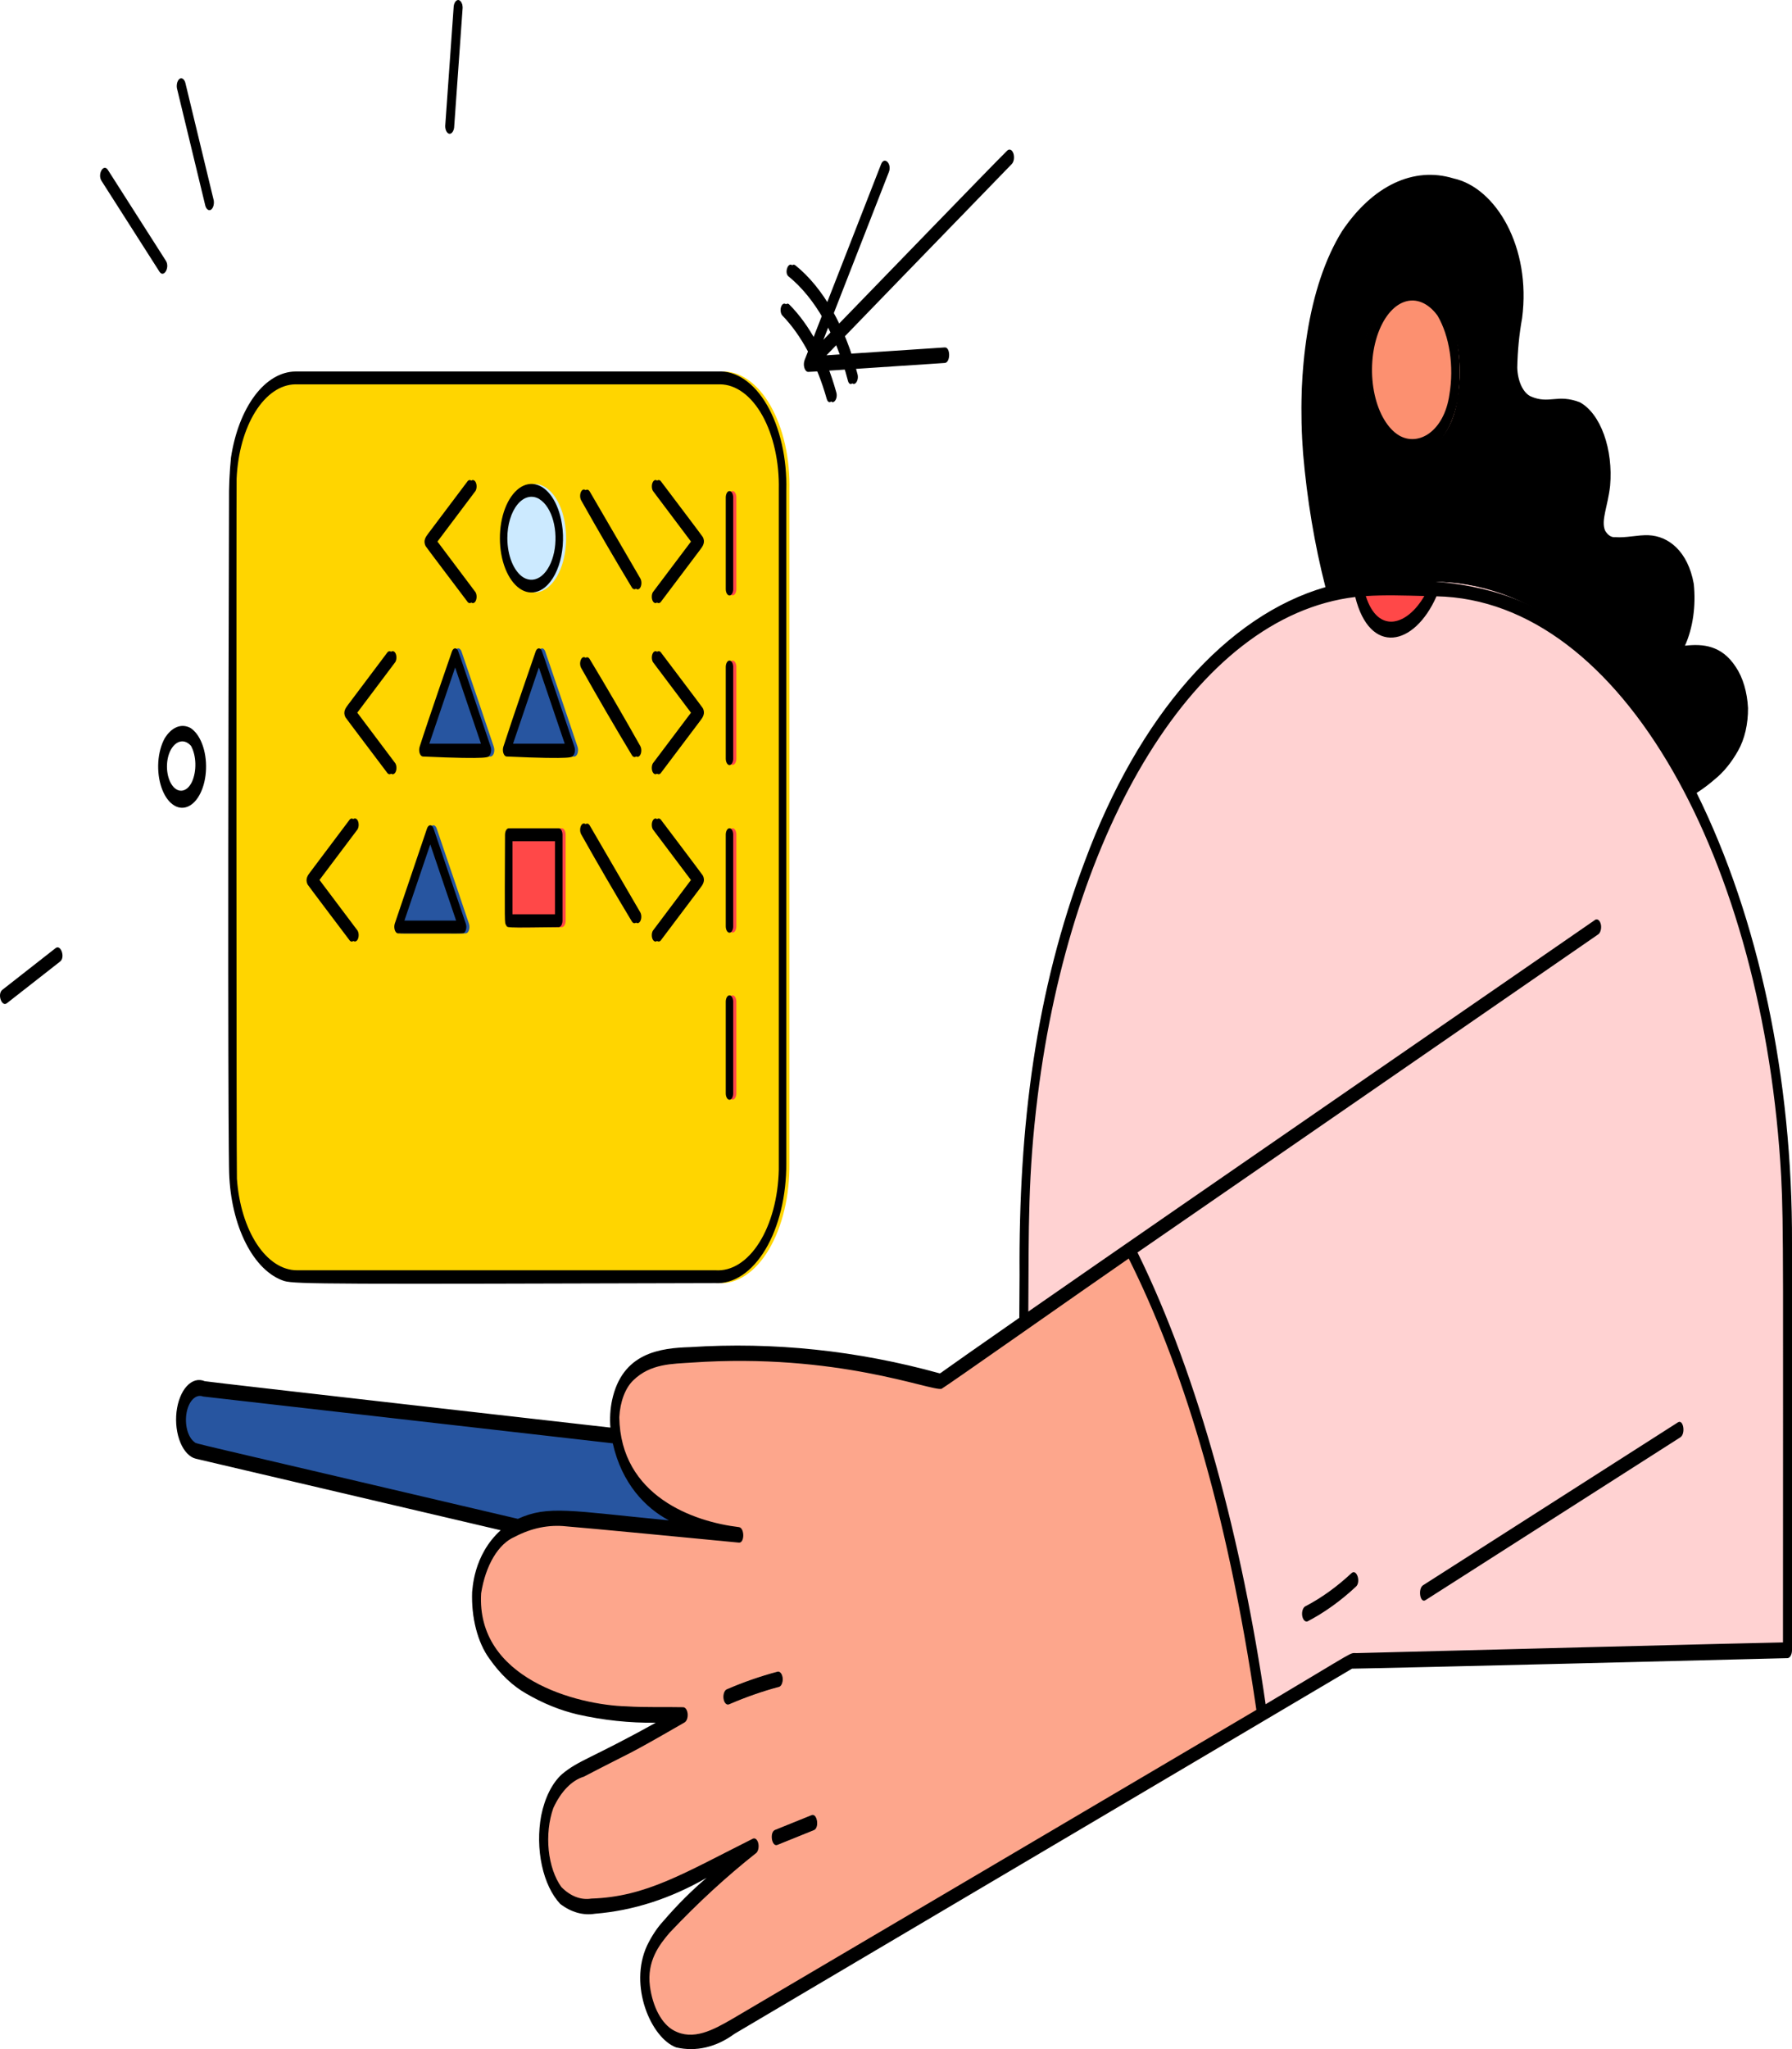 <svg width="77" height="88" viewBox="0 0 77 88" fill="none" xmlns="http://www.w3.org/2000/svg">
<path d="M19.158 5.413C19.278 3.72 19.398 2.027 19.519 0.334C19.544 -0.027 19.878 -0.031 19.852 0.334L19.49 5.413C19.465 5.774 19.132 5.778 19.158 5.413Z" fill="black"/>
<path d="M8.837 8.771L7.629 3.77C7.547 3.432 7.868 3.283 7.949 3.618L9.158 8.619C9.24 8.958 8.918 9.106 8.837 8.771Z" fill="black"/>
<path d="M6.871 11.634L4.381 7.733C4.222 7.485 4.458 7.082 4.616 7.329L7.106 11.231C7.264 11.478 7.029 11.881 6.871 11.634Z" fill="black"/>
<path d="M2.569 41.253L0.282 43.043C0.089 43.195 -0.08 42.702 0.112 42.55L2.399 40.76C2.594 40.608 2.763 41.101 2.569 41.253Z" fill="black"/>
<path d="M8.397 59.373C8.529 59.34 8.663 59.337 8.796 59.364C9.262 59.437 25.449 61.268 26.262 61.362C26.399 62.465 26.779 63.433 27.324 64.062C27.823 64.653 28.377 65.094 28.961 65.365C24.586 64.944 23.01 64.535 21.612 65.7L8.431 62.61C8.208 62.55 8.005 62.358 7.857 62.066C7.708 61.775 7.625 61.403 7.621 61.016C7.617 60.629 7.692 60.252 7.834 59.951C7.976 59.651 8.175 59.446 8.397 59.373Z" fill="#2755A0"/>
<path d="M56.933 11.495C58.146 8.334 60.346 7.189 62.443 7.707C64.248 8.15 65.743 10.526 65.377 13.645C65.253 14.343 65.183 15.066 65.168 15.795C65.177 16.09 65.24 16.373 65.349 16.603C65.457 16.832 65.605 16.997 65.771 17.073C66.559 17.41 66.921 16.953 67.88 17.325C68.301 17.558 68.66 18.04 68.894 18.685C69.127 19.33 69.219 20.097 69.155 20.848C69.037 21.78 68.754 22.369 68.942 22.814C69.001 22.918 69.073 22.999 69.152 23.051C69.231 23.103 69.315 23.125 69.399 23.115C69.876 23.155 70.353 23.015 70.831 23.034C71.666 23.065 72.5 23.7 72.749 25.086C72.797 25.56 72.787 26.046 72.717 26.511C72.647 26.977 72.521 27.412 72.346 27.787C73.127 27.69 73.942 27.748 74.561 28.679C74.857 29.119 75.043 29.741 75.078 30.412C75.081 30.743 75.046 31.073 74.974 31.381C74.902 31.689 74.796 31.97 74.661 32.207C74.373 32.71 74.036 33.124 73.665 33.43C73.401 33.657 73.13 33.859 72.853 34.037C71.502 31.281 69.826 29.05 67.935 27.491C66.044 25.931 63.983 25.08 61.886 24.993C61.727 24.969 61.7 24.998 61.61 24.988C59.65 24.96 58.646 24.817 56.991 25.26C56.52 23.415 56.194 21.471 56.02 19.478C55.76 16.715 56.083 13.883 56.933 11.495ZM58.633 16.57C58.712 17.314 58.927 17.995 59.248 18.514C59.568 19.033 59.976 19.363 60.413 19.456C61.343 19.664 62.405 18.742 62.625 17.099C62.762 16.314 62.752 15.476 62.598 14.701C62.444 13.926 62.153 13.254 61.765 12.777C61.411 12.409 61.003 12.222 60.589 12.238C60.175 12.255 59.772 12.475 59.429 12.872C59.103 13.291 58.855 13.864 58.714 14.52C58.573 15.175 58.545 15.887 58.634 16.57H58.633Z" fill="black"/>
<path d="M59.431 12.872C59.775 12.475 60.178 12.255 60.592 12.239C61.005 12.222 61.414 12.409 61.768 12.777C62.156 13.254 62.447 13.926 62.601 14.701C62.755 15.476 62.764 16.314 62.628 17.099C62.407 18.742 61.346 19.664 60.416 19.456C59.979 19.363 59.57 19.033 59.25 18.514C58.93 17.995 58.714 17.314 58.635 16.57C58.547 15.887 58.575 15.175 58.716 14.519C58.857 13.863 59.105 13.291 59.431 12.872Z" fill="#FC9070"/>
<path d="M46.639 37.007C47.833 33.776 49.426 31.037 51.306 28.984C53.185 26.93 55.305 25.614 57.514 25.127C57.664 25.096 58.313 24.985 58.364 25.005C58.34 25.008 58.317 25.02 58.296 25.041C58.275 25.061 58.257 25.09 58.243 25.123C58.23 25.157 58.22 25.196 58.216 25.236C58.212 25.277 58.213 25.319 58.22 25.358C58.323 25.916 58.524 26.405 58.794 26.759C59.065 27.114 59.393 27.317 59.733 27.34C60.135 27.321 60.528 27.137 60.879 26.802C61.231 26.468 61.53 25.993 61.752 25.418C61.766 25.378 61.773 25.332 61.774 25.286C61.775 25.24 61.77 25.194 61.758 25.152C61.746 25.111 61.729 25.075 61.707 25.047C61.686 25.02 61.66 25.001 61.634 24.994C61.717 24.981 61.801 24.981 61.884 24.994C70.178 25.245 76.971 37.734 76.973 53.398V70.882C76.972 70.957 76.954 71.028 76.923 71.082C76.892 71.135 76.851 71.165 76.807 71.167C72.219 71.284 58.142 71.611 58.097 71.619C58.054 71.641 54.503 73.813 54.277 73.905C54.314 73.878 54.345 73.83 54.363 73.769C54.381 73.707 54.386 73.636 54.377 73.569C53.337 66.343 51.644 59.47 48.828 53.774C49.025 53.641 68.472 40.215 68.65 40.092C68.847 39.956 68.76 39.404 68.561 39.541C63.209 43.239 44.002 56.506 43.824 56.63C43.867 49.412 44.011 43.937 46.639 37.007ZM58.086 67.602C57.45 68.191 56.783 68.67 56.092 69.033C56.051 69.056 56.017 69.105 55.997 69.169C55.977 69.234 55.972 69.31 55.983 69.381C55.995 69.452 56.022 69.512 56.058 69.55C56.095 69.588 56.139 69.6 56.181 69.584C56.899 69.21 57.594 68.711 58.254 68.096C58.442 67.92 58.274 67.426 58.086 67.602ZM61.157 68.124C60.959 68.252 61.045 68.804 61.246 68.675L72.195 61.682C72.394 61.555 72.307 61.002 72.107 61.131L61.157 68.124Z" fill="#FFD2D2"/>
<path d="M58.367 25.005C58.811 24.889 61.159 24.981 61.611 24.988C61.64 24.988 61.669 25.002 61.694 25.027C61.719 25.053 61.74 25.089 61.754 25.132C61.769 25.176 61.776 25.225 61.776 25.275C61.776 25.325 61.769 25.374 61.754 25.418C61.532 25.993 61.233 26.468 60.882 26.802C60.53 27.137 60.137 27.321 59.736 27.34C59.395 27.317 59.068 27.114 58.797 26.76C58.526 26.405 58.325 25.916 58.222 25.358C58.216 25.319 58.214 25.277 58.218 25.236C58.223 25.195 58.232 25.157 58.246 25.123C58.26 25.089 58.278 25.061 58.298 25.041C58.319 25.02 58.343 25.008 58.367 25.005Z" fill="#FF4848"/>
<path d="M34.595 15.498L37.884 7.076C38.002 6.772 38.29 7.058 38.171 7.368L35.291 14.744C37.369 12.606 42.663 7.131 43.298 6.51C43.336 6.472 43.382 6.46 43.425 6.479C43.468 6.498 43.504 6.546 43.527 6.611C43.549 6.676 43.556 6.755 43.545 6.828C43.534 6.902 43.506 6.965 43.468 7.004C41.302 9.291 36.109 14.584 35.393 15.318L40.6 14.973C40.812 14.959 40.812 15.53 40.6 15.544C36.151 15.836 34.78 15.932 34.729 15.929C34.7 15.928 34.672 15.914 34.647 15.888C34.622 15.862 34.602 15.825 34.588 15.781C34.575 15.737 34.568 15.688 34.569 15.638C34.57 15.588 34.579 15.54 34.595 15.498Z" fill="black"/>
<path d="M72.11 61.131C72.31 61.002 72.397 61.555 72.198 61.682L61.245 68.674C61.045 68.802 60.958 68.25 61.157 68.122L72.11 61.131Z" fill="#FF4848"/>
<path d="M21.61 65.697C22.261 65.196 22.966 64.936 23.68 64.932C24.441 64.898 24.68 64.949 28.961 65.361C26.725 64.308 25.987 61.785 26.327 60.158C26.757 58.101 28.383 57.968 29.654 57.903C31.384 57.775 33.116 57.802 34.843 57.984C38.104 58.325 40.121 59.043 40.387 59.029C40.387 59.029 62.477 43.742 68.563 39.541C68.761 39.403 68.848 39.956 68.651 40.092C68.473 40.214 49.024 53.641 48.83 53.773C51.639 59.456 53.342 66.356 54.378 73.568C54.388 73.641 54.381 73.718 54.359 73.783C54.338 73.847 54.303 73.896 54.262 73.919C51.377 75.649 31.996 87.047 31.557 87.3C30.771 87.877 29.909 88.079 29.062 87.884C28 87.49 27.04 85.277 27.83 83.582C28.348 82.47 29.909 81.09 30.651 80.454C28.815 81.374 27.56 82.016 25.567 82.142C25.062 82.224 24.554 82.081 24.091 81.727C23.731 81.35 23.456 80.775 23.309 80.096C23.163 79.417 23.154 78.673 23.284 77.984C23.572 76.519 24.282 76.03 25.145 75.619C25.474 75.462 27.616 74.355 28.354 73.94C27.171 73.969 25.988 73.849 24.815 73.582C24.072 73.402 23.34 73.104 22.628 72.694C22.051 72.366 21.515 71.858 21.045 71.195C19.934 69.643 20.031 67.012 21.61 65.697ZM33.404 79.231L34.976 78.596C35.22 78.498 35.116 77.854 34.873 77.953L33.301 78.589C33.058 78.687 33.162 79.33 33.404 79.231ZM31.325 73.195C32.04 72.89 32.763 72.638 33.491 72.439C33.516 72.428 33.539 72.408 33.559 72.381C33.579 72.354 33.596 72.321 33.608 72.283C33.621 72.245 33.629 72.203 33.632 72.159C33.635 72.116 33.633 72.072 33.627 72.03C33.612 71.946 33.579 71.875 33.535 71.831C33.49 71.788 33.438 71.776 33.388 71.797C32.66 71.992 31.937 72.243 31.222 72.552C31.174 72.579 31.135 72.636 31.111 72.712C31.087 72.787 31.082 72.876 31.095 72.958C31.108 73.041 31.14 73.111 31.182 73.155C31.225 73.199 31.276 73.213 31.325 73.195Z" fill="#FC9070" fill-opacity="0.8"/>
<path d="M31.221 72.552C31.937 72.243 32.659 71.991 33.388 71.797C33.437 71.775 33.49 71.788 33.534 71.831C33.579 71.874 33.611 71.946 33.626 72.03C33.633 72.072 33.635 72.116 33.632 72.159C33.629 72.203 33.621 72.245 33.608 72.283C33.596 72.321 33.579 72.354 33.559 72.381C33.539 72.408 33.516 72.428 33.491 72.439C32.763 72.634 32.041 72.893 31.325 73.195C31.276 73.213 31.225 73.199 31.182 73.155C31.139 73.111 31.108 73.04 31.095 72.958C31.081 72.875 31.087 72.787 31.111 72.712C31.134 72.636 31.174 72.579 31.221 72.552Z" fill="#FC9070"/>
<path d="M34.974 78.596L33.402 79.231C33.159 79.329 33.056 78.687 33.299 78.589L34.87 77.953C35.114 77.854 35.217 78.497 34.974 78.596Z" fill="#FC9070"/>
<path d="M19.559 45.385C19.857 44.502 20.215 43.686 20.494 42.787C20.508 42.743 20.529 42.707 20.554 42.682C20.58 42.657 20.608 42.644 20.637 42.644C20.666 42.644 20.695 42.657 20.72 42.682C20.745 42.707 20.766 42.743 20.781 42.787C21.048 43.698 21.361 44.567 21.715 45.385C21.803 45.585 21.668 45.818 21.572 45.815C19.665 45.762 19.723 45.828 19.68 45.808C19.654 45.801 19.628 45.783 19.607 45.756C19.585 45.729 19.567 45.693 19.555 45.651C19.543 45.61 19.538 45.564 19.538 45.517C19.539 45.471 19.546 45.426 19.559 45.385ZM21.259 45.244C21.034 44.683 20.825 44.105 20.632 43.512C20.438 44.053 20.138 44.844 19.994 45.244H21.259Z" fill="#77751E"/>
<path d="M8.046 34.509C7.856 34.598 7.654 34.586 7.467 34.475C7.28 34.364 7.116 34.159 6.998 33.887C6.872 33.564 6.812 33.178 6.83 32.79C6.847 32.402 6.94 32.036 7.094 31.75C7.234 31.517 7.409 31.353 7.599 31.275C7.79 31.197 7.989 31.208 8.176 31.307C8.36 31.453 8.514 31.691 8.618 31.991C8.721 32.29 8.769 32.637 8.755 32.985C8.741 33.332 8.666 33.664 8.539 33.936C8.413 34.209 8.241 34.408 8.046 34.509ZM8.229 32.001C8.092 31.84 7.927 31.768 7.763 31.796C7.598 31.824 7.444 31.951 7.329 32.155C7.269 32.26 7.223 32.385 7.192 32.522C7.161 32.659 7.147 32.805 7.15 32.952C7.153 33.098 7.174 33.242 7.21 33.375C7.246 33.508 7.298 33.627 7.361 33.724C7.425 33.822 7.5 33.897 7.58 33.944C7.661 33.991 7.747 34.009 7.832 33.998C7.917 33.987 8 33.947 8.076 33.879C8.152 33.811 8.219 33.718 8.273 33.605C8.379 33.373 8.432 33.083 8.424 32.788C8.415 32.494 8.346 32.214 8.227 32.001H8.229Z" fill="#A982F4"/>
<path d="M56.092 69.033C56.783 68.67 57.45 68.191 58.086 67.602C58.274 67.426 58.442 67.92 58.256 68.096C57.596 68.711 56.901 69.209 56.183 69.584C56.141 69.6 56.097 69.588 56.06 69.55C56.024 69.512 55.997 69.452 55.986 69.381C55.974 69.31 55.979 69.234 55.999 69.169C56.02 69.105 56.054 69.056 56.094 69.033H56.092Z" fill="#FF4848"/>
<path d="M19.324 5.747C19.298 5.747 19.273 5.738 19.25 5.721C19.226 5.705 19.205 5.68 19.187 5.649C19.169 5.618 19.154 5.581 19.145 5.541C19.135 5.5 19.13 5.457 19.13 5.413L19.491 0.334C19.492 0.246 19.513 0.162 19.549 0.1C19.585 0.038 19.634 0.002 19.685 0C19.736 0 19.786 0.035 19.822 0.098C19.859 0.16 19.879 0.245 19.879 0.334L19.518 5.413C19.517 5.501 19.496 5.584 19.46 5.646C19.424 5.708 19.375 5.744 19.324 5.747Z" fill="black"/>
<path d="M8.81 8.783L7.601 3.783C7.588 3.698 7.595 3.607 7.62 3.53C7.646 3.454 7.688 3.397 7.737 3.373C7.787 3.351 7.839 3.364 7.883 3.407C7.928 3.45 7.961 3.522 7.976 3.606L9.184 8.606C9.198 8.691 9.191 8.782 9.165 8.859C9.14 8.935 9.098 8.992 9.049 9.016C8.999 9.037 8.947 9.025 8.902 8.982C8.858 8.938 8.825 8.867 8.81 8.783Z" fill="black"/>
<path d="M6.852 11.668L4.362 7.768C4.177 7.476 4.452 7.008 4.636 7.297L7.126 11.197C7.311 11.485 7.036 11.955 6.852 11.668Z" fill="black"/>
<path d="M2.388 40.718C2.613 40.541 2.813 41.115 2.584 41.293L0.297 43.083C0.072 43.26 -0.128 42.685 0.102 42.508L2.388 40.718Z" fill="black"/>
<path d="M60.411 19.502C59.968 19.409 59.555 19.075 59.23 18.55C58.906 18.025 58.688 17.336 58.607 16.583C58.518 15.89 58.547 15.168 58.69 14.502C58.834 13.837 59.086 13.257 59.416 12.832C59.764 12.43 60.171 12.207 60.59 12.191C61.009 12.174 61.422 12.363 61.78 12.737C62.642 13.657 62.859 15.491 62.652 17.113C62.507 17.906 62.201 18.583 61.789 19.022C61.378 19.46 60.889 19.631 60.411 19.502ZM61.767 13.552C61.57 13.283 61.34 13.091 61.095 12.989C60.85 12.887 60.595 12.878 60.348 12.963C60.101 13.048 59.868 13.224 59.664 13.48C59.461 13.736 59.292 14.064 59.17 14.443C59.048 14.822 58.975 15.242 58.958 15.674C58.94 16.106 58.977 16.54 59.066 16.945C59.156 17.35 59.295 17.716 59.476 18.019C59.656 18.321 59.873 18.553 60.11 18.697C60.948 19.191 62.056 18.528 62.281 16.934C62.38 16.343 62.384 15.717 62.294 15.122C62.204 14.527 62.022 13.985 61.767 13.552Z" fill="black"/>
<path d="M8.796 59.316C9.261 59.389 25.428 61.218 26.228 61.309C26.196 60.916 26.22 60.515 26.298 60.142C26.735 58.083 28.38 57.893 29.654 57.853C33.242 57.621 36.835 57.998 40.379 58.98C40.557 58.888 39.767 59.399 43.798 56.594L43.809 54.761C43.767 48.354 44.503 42.55 46.616 36.98C47.764 33.884 49.277 31.238 51.057 29.211C52.838 27.185 54.846 25.823 56.953 25.215C56.484 23.384 56.162 21.454 55.992 19.476C55.726 16.015 56.182 12.323 57.665 9.929C58.314 8.963 59.08 8.258 59.908 7.866C60.736 7.473 61.605 7.403 62.451 7.661C64.277 8.057 65.798 10.617 65.404 13.657C65.278 14.35 65.208 15.069 65.195 15.795C65.204 16.08 65.266 16.353 65.371 16.575C65.476 16.796 65.619 16.954 65.78 17.027C66.579 17.369 66.921 16.903 67.889 17.279C68.317 17.514 68.683 18.004 68.92 18.66C69.158 19.316 69.251 20.096 69.185 20.86C69.086 21.755 68.784 22.343 68.968 22.785C69.024 22.883 69.092 22.959 69.167 23.008C69.242 23.057 69.323 23.077 69.403 23.068C69.88 23.106 70.357 22.968 70.835 22.986C71.69 23.018 72.528 23.674 72.779 25.073C72.828 25.537 72.82 26.013 72.755 26.471C72.69 26.929 72.569 27.358 72.4 27.73C73.174 27.642 73.978 27.711 74.584 28.642C74.888 29.089 75.076 29.724 75.11 30.408C75.113 30.746 75.077 31.082 75.004 31.396C74.931 31.71 74.822 31.996 74.685 32.237C74.397 32.749 74.057 33.166 73.681 33.468C73.428 33.688 73.168 33.883 72.902 34.052C75.573 39.448 77.027 46.312 77 53.394V70.877C76.999 70.965 76.978 71.049 76.942 71.111C76.906 71.173 76.857 71.209 76.806 71.21C60.864 71.616 58.096 71.662 58.096 71.662C58.096 71.662 31.982 87.1 31.562 87.343C30.772 87.922 29.905 88.124 29.053 87.927C27.974 87.527 27.005 85.276 27.803 83.555C28.003 83.141 28.241 82.784 28.506 82.498C29.099 81.809 29.719 81.191 30.361 80.645C28.811 81.538 27.196 82.057 25.563 82.187C25.054 82.269 24.541 82.124 24.073 81.766C23.71 81.381 23.432 80.798 23.284 80.11C23.135 79.422 23.125 78.669 23.255 77.97C23.41 77.203 23.73 76.566 24.15 76.191C24.868 75.589 25.424 75.514 28.177 73.983C27.05 73.998 25.923 73.878 24.805 73.625C24.062 73.448 23.329 73.151 22.618 72.737C22.036 72.411 21.494 71.898 21.023 71.225C20.776 70.885 20.58 70.448 20.452 69.95C20.324 69.453 20.267 68.909 20.287 68.366C20.31 68.293 20.314 66.806 21.513 65.717L8.42 62.647C8.286 62.616 8.159 62.538 8.044 62.418C7.929 62.299 7.829 62.14 7.751 61.952C7.673 61.765 7.618 61.551 7.589 61.326C7.56 61.1 7.559 60.867 7.584 60.64C7.61 60.414 7.662 60.198 7.738 60.008C7.814 59.817 7.911 59.654 8.024 59.531C8.138 59.407 8.265 59.324 8.397 59.287C8.53 59.25 8.666 59.26 8.796 59.316ZM74.055 32.31C75.347 30.704 74.601 28.486 73.071 28.368C72.718 28.354 72.366 28.382 72.016 28.452C71.982 28.451 71.948 28.435 71.919 28.406C71.89 28.376 71.866 28.334 71.849 28.284C71.832 28.233 71.823 28.175 71.823 28.117C71.823 28.059 71.832 28.002 71.848 27.951C72.125 27.372 72.322 26.694 72.424 25.967C72.449 25.65 72.424 25.328 72.351 25.034C72.279 24.739 72.162 24.484 72.012 24.294C70.857 22.799 68.992 24.67 68.577 22.939C68.413 22.256 68.68 21.604 68.775 20.958C68.851 20.414 68.822 19.842 68.692 19.329C68.561 18.816 68.337 18.39 68.053 18.115C67.171 17.264 66.021 18.449 65.164 17.18C65.033 16.945 64.933 16.664 64.871 16.357C64.81 16.049 64.788 15.722 64.808 15.399C64.887 13.947 65.302 12.908 64.918 11.329C64.748 10.688 64.502 10.117 64.194 9.653C63.886 9.189 63.525 8.843 63.133 8.638C62.349 8.199 61.517 8.07 60.699 8.262C59.882 8.454 59.1 8.961 58.413 9.746C57.798 10.545 57.292 11.568 56.933 12.741C56.574 13.914 56.369 15.209 56.334 16.534C56.186 19.497 56.679 22.373 57.34 25.121C57.921 24.988 58.506 24.92 59.092 24.917C64.18 24.796 68.511 25.689 72.63 33.521C73.137 33.24 73.617 32.832 74.055 32.31V32.31ZM58.686 25.595C59.206 27.238 60.456 26.882 61.202 25.595C60.364 25.576 59.524 25.544 58.685 25.598L58.686 25.595ZM58.294 70.994C60.033 70.948 76.434 70.528 76.612 70.535C76.612 54.975 76.646 52.58 76.535 50.532C75.796 37.049 69.735 25.771 61.725 25.609C60.765 27.781 58.855 28.148 58.233 25.638C51.336 26.462 46.005 35.676 44.589 47.062C44.164 50.486 44.207 52.664 44.185 56.327C50.783 51.74 67.704 40.09 68.554 39.495C68.603 39.472 68.656 39.484 68.701 39.527C68.746 39.571 68.778 39.643 68.793 39.728C68.805 39.813 68.798 39.903 68.772 39.979C68.747 40.056 68.706 40.112 68.657 40.138C68.479 40.261 49.059 53.667 48.877 53.787C51.536 59.188 53.38 66.268 54.382 73.19C58.448 70.774 57.947 71.003 58.294 70.994ZM20.674 68.424C20.453 72.083 24.784 73.224 26.928 73.281C27.737 73.333 28.547 73.3 29.357 73.318C29.404 73.319 29.449 73.349 29.484 73.402C29.519 73.455 29.541 73.528 29.548 73.608C29.554 73.688 29.543 73.769 29.518 73.836C29.492 73.903 29.453 73.952 29.408 73.975C26.672 75.552 27.375 75.106 25.09 76.299C24.569 76.456 24.099 76.938 23.773 77.653C23.584 78.194 23.515 78.835 23.578 79.457C23.642 80.079 23.834 80.641 24.12 81.039C24.508 81.434 24.958 81.608 25.407 81.536C27.76 81.463 29.388 80.447 32.355 78.961C32.4 78.942 32.447 78.951 32.489 78.986C32.53 79.022 32.563 79.082 32.581 79.156C32.599 79.229 32.601 79.311 32.587 79.387C32.573 79.463 32.544 79.528 32.504 79.57C31.221 80.582 29.975 81.728 28.773 83.001C28.315 83.534 27.791 84.229 27.926 85.295C27.985 85.74 28.111 86.149 28.291 86.483C28.472 86.818 28.7 87.065 28.953 87.2C29.781 87.654 30.652 87.173 31.445 86.716C31.86 86.477 53.691 73.609 53.985 73.432C52.691 64.588 50.714 58.474 48.499 54.048C46.494 55.431 40.678 59.523 40.459 59.643C40.012 59.756 35.978 58.084 29.72 58.517C28.897 58.574 27.953 58.553 27.21 59.28C27.043 59.44 26.9 59.668 26.795 59.944C26.691 60.22 26.627 60.536 26.61 60.864C26.666 64.252 29.802 65.352 31.75 65.583C31.998 65.612 32.001 66.273 31.75 66.249C30.072 66.087 25.13 65.611 24.337 65.551C23.587 65.469 22.835 65.621 22.116 66.001C21.772 66.146 21.456 66.447 21.202 66.874C20.949 67.3 20.766 67.836 20.674 68.424ZM22.252 65.228C23.556 64.635 24.508 64.885 28.743 65.293C27.741 64.765 26.719 63.722 26.33 61.984L8.726 59.974C8.579 59.916 8.426 59.955 8.295 60.082C8.164 60.209 8.066 60.415 8.019 60.661C7.973 60.906 7.981 61.172 8.043 61.407C8.105 61.642 8.216 61.829 8.355 61.931C8.479 62.025 7.553 61.774 22.252 65.228Z" fill="black"/>
<path d="M40.596 15.588C35.862 15.9 34.776 15.976 34.723 15.972C34.69 15.97 34.658 15.953 34.63 15.923C34.602 15.893 34.578 15.85 34.563 15.8C34.547 15.749 34.54 15.693 34.541 15.636C34.542 15.579 34.552 15.523 34.569 15.475L37.859 7.052C37.997 6.697 38.333 7.031 38.194 7.388L35.38 14.593C37.381 12.535 42.642 7.092 43.282 6.465C43.326 6.422 43.379 6.412 43.428 6.435C43.477 6.458 43.518 6.513 43.544 6.588C43.569 6.663 43.577 6.753 43.565 6.838C43.552 6.922 43.521 6.995 43.478 7.041C41.341 9.238 36.033 14.719 35.512 15.258L40.595 14.921C40.846 14.905 40.846 15.572 40.596 15.588Z" fill="black"/>
<path d="M61.148 68.079L72.1 61.083C72.335 60.937 72.436 61.577 72.203 61.726L61.252 68.719C61.018 68.871 60.916 68.227 61.148 68.079Z" fill="black"/>
<path d="M31.221 72.552C31.935 72.244 32.658 71.992 33.387 71.797C33.437 71.775 33.489 71.788 33.533 71.831C33.578 71.874 33.611 71.946 33.626 72.03C33.632 72.072 33.634 72.116 33.631 72.159C33.628 72.203 33.62 72.245 33.607 72.283C33.595 72.321 33.578 72.354 33.558 72.381C33.538 72.408 33.515 72.428 33.49 72.439C32.762 72.634 32.04 72.886 31.323 73.195C31.274 73.215 31.223 73.202 31.179 73.158C31.135 73.114 31.104 73.043 31.09 72.959C31.077 72.875 31.083 72.786 31.107 72.71C31.132 72.634 31.172 72.577 31.221 72.552Z" fill="black"/>
<path d="M33.3 78.588L34.872 77.953C35.115 77.854 35.218 78.496 34.975 78.596L33.403 79.231C33.16 79.33 33.057 78.687 33.3 78.588Z" fill="black"/>
<path d="M21.573 45.863H19.704C19.67 45.861 19.637 45.844 19.608 45.814C19.58 45.784 19.556 45.742 19.539 45.692C19.522 45.642 19.513 45.585 19.513 45.527C19.512 45.469 19.52 45.412 19.536 45.361C19.825 44.471 20.192 43.662 20.471 42.762C20.488 42.711 20.512 42.668 20.541 42.639C20.571 42.609 20.604 42.593 20.638 42.593C20.672 42.593 20.706 42.609 20.735 42.639C20.765 42.668 20.789 42.711 20.806 42.762C21.073 43.673 21.386 44.543 21.74 45.361C21.838 45.582 21.704 45.87 21.573 45.863ZM20.629 43.609C20.438 44.142 20.234 44.663 20.044 45.196H21.204C21 44.681 20.804 44.153 20.629 43.609Z" fill="black"/>
<path d="M8.181 31.261C8.388 31.392 8.566 31.634 8.687 31.952C8.808 32.27 8.866 32.646 8.853 33.026C8.84 33.405 8.757 33.767 8.615 34.058C8.473 34.349 8.28 34.554 8.065 34.642C7.85 34.731 7.624 34.698 7.421 34.548C7.217 34.399 7.047 34.141 6.936 33.813C6.825 33.485 6.778 33.104 6.802 32.726C6.826 32.349 6.921 31.994 7.072 31.716C7.216 31.477 7.395 31.308 7.59 31.228C7.785 31.148 7.989 31.159 8.181 31.261ZM7.356 33.661C7.416 33.762 7.488 33.841 7.567 33.892C7.646 33.943 7.731 33.965 7.815 33.956C7.899 33.948 7.982 33.909 8.057 33.843C8.132 33.776 8.198 33.684 8.251 33.571C8.351 33.348 8.402 33.071 8.394 32.789C8.387 32.507 8.321 32.24 8.209 32.034C8.077 31.883 7.919 31.816 7.762 31.845C7.605 31.873 7.458 31.994 7.347 32.188C7.292 32.285 7.248 32.401 7.218 32.528C7.188 32.655 7.173 32.791 7.174 32.927C7.175 33.064 7.191 33.199 7.222 33.325C7.254 33.451 7.299 33.565 7.356 33.661Z" fill="black"/>
<path d="M56.084 68.987C56.773 68.629 57.438 68.151 58.071 67.561C58.29 67.356 58.486 67.931 58.267 68.136C57.604 68.754 56.907 69.254 56.185 69.63C56.136 69.648 56.085 69.634 56.043 69.59C56 69.546 55.969 69.476 55.955 69.393C55.942 69.311 55.948 69.222 55.971 69.147C55.995 69.071 56.035 69.014 56.082 68.987H56.084Z" fill="black"/>
<path d="M9.978 49.107C9.978 19.809 9.929 20.787 10.063 19.644C10.223 18.593 10.581 17.663 11.08 16.996C11.579 16.329 12.192 15.963 12.825 15.955H30.971C31.364 15.931 31.755 16.047 32.121 16.296C32.486 16.545 32.818 16.92 33.095 17.4C33.372 17.879 33.589 18.451 33.731 19.081C33.873 19.711 33.938 20.384 33.922 21.059V49.952C33.929 50.642 33.855 51.327 33.703 51.965C33.55 52.604 33.324 53.182 33.037 53.664C32.75 54.147 32.409 54.523 32.034 54.771C31.659 55.019 31.259 55.132 30.858 55.104C11.601 54.657 12.819 55.155 12.345 55.013C11.706 54.805 11.125 54.234 10.697 53.392C10.268 52.55 10.016 51.486 9.982 50.369C9.966 49.95 9.978 49.526 9.978 49.107Z" fill="#FFD500"/>
<path d="M21.763 32.075C22.151 30.86 23.094 28.146 23.152 27.979C23.166 27.938 23.187 27.904 23.211 27.88C23.235 27.857 23.263 27.844 23.291 27.844C23.318 27.844 23.346 27.857 23.37 27.88C23.394 27.904 23.415 27.938 23.429 27.979C23.896 29.34 24.359 30.706 24.818 32.075C24.832 32.117 24.839 32.165 24.839 32.213C24.839 32.262 24.831 32.31 24.817 32.352C24.803 32.394 24.783 32.429 24.758 32.453C24.734 32.478 24.706 32.491 24.678 32.491H21.9C21.872 32.488 21.846 32.473 21.822 32.448C21.799 32.423 21.779 32.388 21.766 32.347C21.752 32.305 21.745 32.259 21.744 32.211C21.744 32.164 21.75 32.117 21.763 32.075Z" fill="#2755A0"/>
<path d="M18.164 32.075C18.552 30.86 19.495 28.145 19.553 27.978C19.568 27.937 19.588 27.904 19.612 27.88C19.637 27.857 19.664 27.844 19.692 27.844C19.72 27.844 19.747 27.857 19.771 27.88C19.796 27.904 19.816 27.937 19.831 27.978C20.297 29.34 20.76 30.706 21.219 32.075C21.233 32.117 21.24 32.164 21.24 32.212C21.24 32.26 21.233 32.308 21.219 32.349C21.205 32.391 21.185 32.426 21.16 32.451C21.136 32.475 21.109 32.488 21.081 32.489H18.305C18.277 32.487 18.25 32.473 18.226 32.448C18.202 32.424 18.182 32.389 18.168 32.348C18.154 32.306 18.147 32.26 18.146 32.212C18.145 32.164 18.152 32.117 18.164 32.075Z" fill="#2755A0"/>
<path d="M21.996 35.572H24.145C24.188 35.573 24.228 35.602 24.258 35.654C24.288 35.705 24.305 35.775 24.305 35.847V39.54C24.305 39.613 24.288 39.682 24.258 39.734C24.228 39.785 24.188 39.815 24.145 39.816C21.851 39.844 21.936 39.856 21.875 39.717C21.816 39.61 21.819 39.79 21.835 35.848C21.835 35.775 21.853 35.705 21.883 35.654C21.913 35.602 21.953 35.572 21.996 35.572Z" fill="#FF4848"/>
<path d="M17.096 39.671C17.484 38.456 18.427 35.742 18.485 35.575C18.5 35.534 18.52 35.501 18.544 35.477C18.568 35.453 18.596 35.441 18.624 35.441C18.651 35.441 18.679 35.453 18.703 35.477C18.727 35.501 18.748 35.534 18.762 35.575C19.174 36.766 20.095 39.502 20.151 39.671C20.165 39.713 20.172 39.76 20.172 39.809C20.172 39.857 20.164 39.904 20.15 39.946C20.136 39.988 20.116 40.023 20.092 40.047C20.068 40.072 20.04 40.085 20.012 40.086H17.234C17.207 40.083 17.18 40.069 17.157 40.044C17.133 40.019 17.114 39.984 17.1 39.943C17.086 39.901 17.079 39.855 17.078 39.808C17.077 39.76 17.083 39.713 17.096 39.671Z" fill="#2755A0"/>
<path d="M25.335 35.441L27.515 39.187C27.543 39.239 27.557 39.308 27.556 39.378C27.555 39.449 27.538 39.516 27.509 39.566C27.48 39.615 27.441 39.644 27.4 39.646C27.359 39.649 27.319 39.624 27.288 39.577C26.549 38.349 25.823 37.101 25.108 35.831C25.081 35.779 25.066 35.71 25.067 35.639C25.067 35.568 25.084 35.5 25.113 35.45C25.143 35.4 25.182 35.371 25.223 35.37C25.265 35.368 25.305 35.394 25.335 35.441Z" fill="black"/>
<path d="M25.335 21.099L27.516 24.845C27.545 24.897 27.561 24.967 27.561 25.039C27.56 25.111 27.543 25.181 27.514 25.232C27.484 25.283 27.443 25.312 27.401 25.312C27.359 25.313 27.319 25.285 27.288 25.235C26.549 24.008 25.823 22.759 25.108 21.489C25.081 21.436 25.066 21.367 25.067 21.297C25.068 21.226 25.084 21.158 25.114 21.108C25.143 21.058 25.182 21.029 25.224 21.027C25.265 21.026 25.305 21.051 25.335 21.099Z" fill="black"/>
<path d="M25.335 28.299C26.074 29.526 26.801 30.774 27.515 32.044C27.543 32.097 27.557 32.165 27.556 32.236C27.555 32.306 27.538 32.373 27.509 32.423C27.48 32.473 27.441 32.502 27.4 32.504C27.359 32.506 27.319 32.481 27.288 32.434C26.549 31.207 25.823 29.958 25.108 28.689C25.081 28.636 25.066 28.567 25.067 28.496C25.067 28.425 25.084 28.358 25.113 28.308C25.143 28.257 25.182 28.229 25.223 28.227C25.265 28.225 25.305 28.251 25.335 28.299Z" fill="black"/>
<path d="M31.641 21.351V25.308C31.639 25.378 31.621 25.445 31.591 25.493C31.561 25.542 31.522 25.569 31.481 25.569C31.44 25.569 31.4 25.542 31.37 25.493C31.34 25.445 31.323 25.378 31.32 25.308V21.351C31.323 21.28 31.34 21.214 31.37 21.165C31.4 21.116 31.44 21.089 31.481 21.089C31.522 21.089 31.561 21.116 31.591 21.165C31.621 21.214 31.639 21.28 31.641 21.351Z" fill="#FF4848"/>
<path d="M31.641 28.631V32.588C31.639 32.658 31.621 32.725 31.591 32.774C31.561 32.822 31.522 32.849 31.481 32.849C31.44 32.849 31.4 32.822 31.37 32.774C31.34 32.725 31.323 32.658 31.32 32.588V28.631C31.323 28.56 31.34 28.494 31.37 28.445C31.4 28.396 31.44 28.369 31.481 28.369C31.522 28.369 31.561 28.396 31.591 28.445C31.621 28.494 31.639 28.56 31.641 28.631Z" fill="#FF4848"/>
<path d="M31.641 35.832V39.79C31.639 39.86 31.621 39.927 31.591 39.975C31.561 40.024 31.522 40.051 31.481 40.051C31.44 40.051 31.4 40.024 31.37 39.975C31.34 39.927 31.323 39.86 31.32 39.79V35.832C31.323 35.761 31.34 35.695 31.37 35.646C31.4 35.597 31.44 35.57 31.481 35.57C31.522 35.57 31.561 35.597 31.591 35.646C31.621 35.695 31.639 35.761 31.641 35.832Z" fill="#FF4848"/>
<path d="M31.641 43.007V46.964C31.639 47.034 31.621 47.101 31.591 47.15C31.561 47.198 31.522 47.225 31.481 47.225C31.44 47.225 31.4 47.198 31.37 47.15C31.34 47.101 31.323 47.034 31.32 46.964V43.007C31.323 42.936 31.34 42.87 31.37 42.821C31.4 42.772 31.44 42.745 31.481 42.745C31.522 42.745 31.561 42.772 31.591 42.821C31.621 42.87 31.639 42.936 31.641 43.007Z" fill="#FF4848"/>
<path d="M29.826 37.794L28.191 35.62C28.161 35.568 28.144 35.498 28.144 35.424C28.144 35.351 28.161 35.281 28.191 35.229C28.221 35.179 28.262 35.151 28.304 35.151C28.346 35.151 28.387 35.179 28.417 35.229C28.417 35.229 30.139 37.505 30.195 37.593C30.322 37.825 30.191 38 30.093 38.13L28.415 40.358C28.385 40.408 28.344 40.435 28.302 40.435C28.26 40.435 28.219 40.408 28.189 40.358C28.158 40.306 28.142 40.236 28.142 40.163C28.142 40.09 28.158 40.02 28.189 39.968C28.736 39.243 29.282 38.519 29.826 37.794Z" fill="black"/>
<path d="M29.826 30.608L28.191 28.434C28.161 28.382 28.144 28.312 28.144 28.239C28.144 28.166 28.161 28.096 28.191 28.044C28.221 27.994 28.262 27.965 28.304 27.965C28.346 27.965 28.387 27.994 28.417 28.044C28.95 28.752 30.139 30.32 30.195 30.407C30.322 30.64 30.191 30.815 30.093 30.946L28.415 33.172C28.385 33.223 28.344 33.251 28.302 33.251C28.26 33.251 28.219 33.223 28.189 33.172C28.158 33.121 28.142 33.051 28.142 32.978C28.142 32.905 28.158 32.834 28.189 32.783L29.826 30.608Z" fill="black"/>
<path d="M29.826 23.258L28.191 21.084C28.161 21.032 28.144 20.962 28.144 20.889C28.144 20.816 28.161 20.746 28.191 20.694C28.221 20.644 28.262 20.616 28.304 20.616C28.346 20.616 28.387 20.644 28.417 20.694C28.95 21.402 30.139 22.97 30.195 23.058C30.322 23.29 30.191 23.465 30.093 23.596L28.415 25.823C28.385 25.873 28.344 25.901 28.302 25.901C28.259 25.901 28.218 25.873 28.188 25.823C28.173 25.797 28.161 25.767 28.153 25.734C28.145 25.7 28.14 25.664 28.14 25.628C28.14 25.592 28.145 25.556 28.153 25.523C28.161 25.489 28.173 25.459 28.188 25.433L29.826 23.258Z" fill="black"/>
<path d="M13.462 37.454L15.137 35.226C15.168 35.176 15.208 35.149 15.25 35.149C15.293 35.149 15.333 35.176 15.364 35.226C15.394 35.278 15.411 35.348 15.411 35.422C15.411 35.495 15.394 35.565 15.364 35.617L13.728 37.79L15.364 39.965C15.394 40.017 15.411 40.087 15.411 40.16C15.411 40.233 15.394 40.303 15.364 40.355C15.333 40.406 15.293 40.434 15.25 40.434C15.208 40.434 15.167 40.406 15.137 40.355C15.137 40.355 13.416 38.079 13.36 37.992C13.234 37.762 13.364 37.587 13.462 37.454Z" fill="black"/>
<path d="M14.983 30.807C14.855 30.574 14.987 30.399 15.085 30.269L16.76 28.042C16.791 27.992 16.831 27.964 16.874 27.964C16.916 27.964 16.956 27.992 16.987 28.042C17.017 28.093 17.034 28.163 17.034 28.237C17.034 28.31 17.017 28.38 16.987 28.431L15.352 30.606L16.988 32.782C17.018 32.834 17.035 32.904 17.035 32.978C17.035 33.051 17.018 33.121 16.988 33.173C16.957 33.223 16.917 33.251 16.875 33.251C16.832 33.251 16.792 33.223 16.761 33.173C16.227 32.462 15.039 30.895 14.983 30.807Z" fill="black"/>
<path d="M18.797 23.258L20.432 25.432C20.462 25.484 20.479 25.555 20.479 25.628C20.479 25.701 20.462 25.771 20.432 25.823C20.402 25.873 20.361 25.901 20.319 25.901C20.277 25.901 20.236 25.873 20.206 25.823C19.673 25.114 18.484 23.547 18.428 23.459C18.301 23.227 18.432 23.051 18.53 22.921L20.206 20.694C20.236 20.644 20.277 20.616 20.319 20.616C20.361 20.616 20.402 20.644 20.432 20.694C20.462 20.746 20.479 20.816 20.479 20.889C20.479 20.962 20.462 21.032 20.432 21.084L18.797 23.258Z" fill="black"/>
<path d="M22.503 20.927C22.774 20.757 23.069 20.739 23.346 20.877C23.624 21.014 23.868 21.3 24.044 21.693C24.22 22.085 24.319 22.564 24.326 23.06C24.332 23.555 24.247 24.041 24.082 24.448C23.917 24.855 23.681 25.16 23.408 25.32C23.135 25.48 22.839 25.486 22.564 25.338C22.289 25.189 22.048 24.894 21.877 24.495C21.706 24.095 21.614 23.613 21.614 23.117C21.613 22.64 21.698 22.173 21.858 21.782C22.017 21.39 22.242 21.092 22.503 20.927Z" fill="#CCEAFF"/>
<path d="M33.912 13.075C34.792 13.955 35.498 15.271 35.935 16.852C36.025 17.169 35.748 17.45 35.658 17.13C35.234 15.648 34.572 14.406 33.75 13.549C33.716 13.51 33.691 13.45 33.681 13.381C33.672 13.312 33.678 13.24 33.699 13.178C33.72 13.117 33.754 13.072 33.793 13.052C33.833 13.033 33.876 13.04 33.912 13.073V13.075Z" fill="black"/>
<path d="M34.178 11.396C35.366 12.35 36.313 14.009 36.846 16.068C36.931 16.39 36.653 16.671 36.569 16.347C36.062 14.371 35.155 12.779 34.016 11.866C33.829 11.719 33.992 11.243 34.178 11.396Z" fill="black"/>
<path d="M33.786 21.059V49.952C33.79 50.64 33.713 51.322 33.56 51.958C33.406 52.593 33.18 53.169 32.894 53.65C32.607 54.131 32.268 54.508 31.895 54.758C31.521 55.008 31.123 55.126 30.723 55.104C14.499 55.149 12.683 55.155 12.21 55.013C11.57 54.804 10.99 54.233 10.562 53.391C10.133 52.549 9.882 51.485 9.846 50.369C9.838 50.138 9.767 46.693 9.841 21.567C9.833 20.923 9.861 20.279 9.926 19.644C10.086 18.593 10.444 17.663 10.943 16.995C11.442 16.329 12.055 15.963 12.688 15.955H30.835C31.228 15.931 31.62 16.047 31.985 16.296C32.351 16.545 32.683 16.92 32.96 17.4C33.237 17.879 33.453 18.451 33.595 19.081C33.738 19.711 33.803 20.384 33.786 21.059ZM30.94 16.506H12.687C12.048 16.516 11.435 16.937 10.968 17.687C10.501 18.437 10.216 19.461 10.167 20.555C10.154 20.92 10.155 50.213 10.18 50.621C10.256 51.706 10.562 52.706 11.038 53.43C11.514 54.155 12.129 54.554 12.765 54.553H30.745C31.088 54.576 31.431 54.484 31.753 54.28C32.076 54.076 32.372 53.765 32.624 53.365C32.877 52.964 33.081 52.482 33.225 51.946C33.369 51.41 33.45 50.831 33.464 50.241C33.467 50.107 33.464 49.973 33.464 49.84V21.021C33.476 20.437 33.42 19.855 33.298 19.309C33.177 18.764 32.993 18.266 32.758 17.844C32.522 17.423 32.24 17.088 31.927 16.858C31.614 16.628 31.278 16.508 30.938 16.506L30.94 16.506Z" fill="black"/>
<path d="M24.621 32.453C24.567 32.506 24.773 32.624 21.766 32.489C21.738 32.487 21.712 32.473 21.688 32.448C21.664 32.423 21.645 32.389 21.631 32.347C21.617 32.306 21.609 32.259 21.609 32.212C21.608 32.164 21.614 32.117 21.627 32.075C22.016 30.86 22.959 28.147 23.017 27.978C23.039 27.915 23.075 27.87 23.116 27.853C23.158 27.835 23.202 27.847 23.239 27.885C23.293 27.94 23.187 27.666 24.683 32.075C24.694 32.106 24.7 32.142 24.703 32.178C24.705 32.214 24.704 32.251 24.698 32.286C24.692 32.322 24.682 32.354 24.669 32.383C24.656 32.412 24.639 32.436 24.621 32.453ZM23.155 28.665L22.045 31.938H24.265L23.155 28.665Z" fill="black"/>
<path d="M21.023 32.453C20.97 32.506 21.175 32.624 18.168 32.489C18.141 32.487 18.114 32.473 18.09 32.448C18.066 32.423 18.047 32.389 18.033 32.347C18.019 32.306 18.012 32.259 18.011 32.212C18.01 32.164 18.017 32.117 18.03 32.075C18.418 30.86 19.362 28.147 19.419 27.978C19.43 27.947 19.444 27.92 19.461 27.898C19.478 27.877 19.498 27.861 19.519 27.852C19.539 27.844 19.561 27.842 19.582 27.848C19.603 27.853 19.623 27.866 19.641 27.885C19.701 27.947 19.605 27.725 21.086 32.075C21.096 32.106 21.103 32.142 21.105 32.178C21.108 32.214 21.106 32.251 21.1 32.286C21.094 32.321 21.084 32.354 21.071 32.383C21.058 32.412 21.042 32.436 21.023 32.453ZM19.557 28.665L18.447 31.938H20.667L19.557 28.665Z" fill="black"/>
<path d="M21.86 35.572H24.01C24.052 35.573 24.093 35.602 24.123 35.654C24.152 35.705 24.169 35.775 24.17 35.847V39.54C24.169 39.613 24.152 39.682 24.123 39.734C24.093 39.785 24.052 39.815 24.01 39.816C21.596 39.845 21.824 39.846 21.747 39.733C21.679 39.608 21.684 39.849 21.7 35.847C21.7 35.775 21.717 35.705 21.747 35.653C21.777 35.602 21.818 35.572 21.86 35.572ZM22.021 39.264H23.848V36.126H22.021V39.264Z" fill="black"/>
<path d="M18.627 35.575L20.016 39.671C20.026 39.703 20.033 39.738 20.036 39.774C20.038 39.811 20.037 39.847 20.031 39.883C20.025 39.918 20.015 39.951 20.002 39.98C19.989 40.008 19.973 40.032 19.954 40.05C19.898 40.105 20.077 40.086 17.099 40.086C17.072 40.083 17.045 40.069 17.021 40.044C16.998 40.019 16.978 39.984 16.964 39.943C16.951 39.902 16.943 39.856 16.942 39.808C16.942 39.761 16.948 39.714 16.961 39.671C16.961 39.671 18.293 35.743 18.35 35.575C18.364 35.534 18.385 35.5 18.409 35.477C18.433 35.453 18.461 35.441 18.488 35.441C18.516 35.441 18.544 35.453 18.568 35.477C18.592 35.5 18.613 35.534 18.627 35.575ZM19.598 39.534L18.488 36.262L17.378 39.534H19.598Z" fill="black"/>
<path d="M25.2 35.442L27.38 39.187C27.408 39.239 27.422 39.308 27.422 39.379C27.421 39.45 27.404 39.517 27.375 39.568C27.345 39.618 27.306 39.647 27.265 39.648C27.224 39.65 27.183 39.624 27.153 39.577C26.414 38.35 25.687 37.102 24.973 35.831C24.943 35.779 24.927 35.71 24.928 35.637C24.928 35.565 24.945 35.496 24.975 35.444C25.005 35.393 25.045 35.364 25.087 35.364C25.129 35.363 25.17 35.391 25.2 35.442Z" fill="black"/>
<path d="M27.153 25.235C26.414 24.008 25.687 22.76 24.973 21.489C24.943 21.437 24.927 21.367 24.928 21.295C24.928 21.222 24.945 21.153 24.975 21.102C25.005 21.051 25.045 21.022 25.087 21.021C25.129 21.021 25.17 21.049 25.2 21.099L27.38 24.845C27.408 24.897 27.422 24.966 27.422 25.037C27.421 25.108 27.404 25.176 27.375 25.226C27.345 25.276 27.306 25.305 27.265 25.306C27.224 25.308 27.183 25.282 27.153 25.235Z" fill="black"/>
<path d="M27.153 32.434C26.414 31.207 25.687 29.958 24.973 28.688C24.943 28.636 24.927 28.567 24.927 28.494C24.928 28.422 24.945 28.353 24.975 28.302C25.005 28.25 25.045 28.221 25.087 28.221C25.129 28.22 25.17 28.248 25.2 28.299C25.938 29.526 26.665 30.775 27.38 32.044C27.409 32.096 27.425 32.165 27.425 32.238C27.425 32.31 27.408 32.38 27.378 32.431C27.348 32.482 27.308 32.511 27.266 32.512C27.224 32.512 27.183 32.484 27.153 32.434Z" fill="black"/>
<path d="M31.34 25.573C31.299 25.571 31.261 25.542 31.232 25.493C31.203 25.444 31.186 25.377 31.185 25.308V21.351C31.187 21.28 31.205 21.214 31.234 21.165C31.264 21.116 31.304 21.089 31.345 21.089C31.386 21.089 31.426 21.116 31.456 21.165C31.485 21.214 31.503 21.28 31.505 21.351V25.308C31.505 25.344 31.5 25.379 31.491 25.412C31.482 25.445 31.47 25.475 31.455 25.5C31.439 25.524 31.421 25.543 31.401 25.556C31.382 25.569 31.361 25.575 31.34 25.573Z" fill="black"/>
<path d="M31.34 32.856C31.299 32.853 31.26 32.825 31.232 32.775C31.203 32.725 31.186 32.659 31.185 32.589V28.631C31.187 28.56 31.205 28.494 31.234 28.445C31.264 28.396 31.304 28.369 31.345 28.369C31.386 28.369 31.426 28.396 31.456 28.445C31.485 28.494 31.503 28.56 31.505 28.631V32.588C31.505 32.624 31.5 32.66 31.491 32.693C31.483 32.726 31.47 32.756 31.455 32.781C31.439 32.806 31.421 32.825 31.402 32.838C31.382 32.851 31.361 32.857 31.34 32.856Z" fill="black"/>
<path d="M31.339 40.055C31.298 40.053 31.26 40.024 31.231 39.974C31.203 39.925 31.186 39.859 31.185 39.79V35.832C31.187 35.761 31.205 35.695 31.234 35.646C31.264 35.597 31.304 35.57 31.345 35.57C31.386 35.57 31.426 35.597 31.456 35.646C31.485 35.695 31.503 35.761 31.505 35.832V39.79C31.505 39.826 31.5 39.861 31.491 39.894C31.482 39.927 31.47 39.957 31.454 39.982C31.439 40.006 31.421 40.026 31.401 40.038C31.381 40.051 31.36 40.057 31.339 40.055Z" fill="black"/>
<path d="M31.34 47.23C31.299 47.228 31.26 47.199 31.232 47.15C31.203 47.1 31.186 47.034 31.185 46.964V43.007C31.187 42.937 31.205 42.87 31.234 42.821C31.264 42.773 31.304 42.745 31.345 42.745C31.386 42.745 31.426 42.773 31.456 42.821C31.485 42.87 31.503 42.937 31.505 43.007V46.964C31.504 47.037 31.486 47.106 31.455 47.156C31.424 47.206 31.382 47.233 31.34 47.23Z" fill="black"/>
<path d="M29.958 38.13L28.281 40.358C28.25 40.408 28.209 40.436 28.167 40.436C28.125 40.436 28.084 40.408 28.054 40.358C28.024 40.306 28.007 40.236 28.007 40.163C28.007 40.09 28.024 40.02 28.054 39.968C28.092 39.918 29.182 38.468 29.689 37.793L28.054 35.62C28.024 35.568 28.007 35.498 28.007 35.424C28.007 35.351 28.024 35.281 28.054 35.229C28.084 35.179 28.125 35.151 28.167 35.151C28.209 35.151 28.25 35.179 28.281 35.229C28.281 35.229 30.002 37.505 30.058 37.593C30.186 37.825 30.056 38.001 29.958 38.13Z" fill="black"/>
<path d="M29.958 30.945L28.28 33.172C28.25 33.222 28.209 33.25 28.167 33.25C28.125 33.25 28.084 33.222 28.053 33.172C28.023 33.12 28.007 33.05 28.007 32.977C28.007 32.904 28.023 32.834 28.053 32.782L29.691 30.608L28.056 28.434C28.026 28.382 28.009 28.312 28.009 28.239C28.009 28.166 28.026 28.096 28.056 28.044C28.086 27.993 28.127 27.965 28.169 27.965C28.211 27.965 28.252 27.993 28.282 28.044C28.815 28.752 30.004 30.32 30.06 30.407C30.185 30.64 30.056 30.812 29.958 30.945Z" fill="black"/>
<path d="M29.958 23.595L28.28 25.822C28.25 25.872 28.209 25.9 28.167 25.9C28.125 25.9 28.084 25.872 28.053 25.822C28.023 25.77 28.007 25.7 28.007 25.627C28.007 25.554 28.023 25.484 28.053 25.432L29.691 23.258L28.056 21.084C28.026 21.032 28.009 20.962 28.009 20.889C28.009 20.816 28.026 20.746 28.056 20.694C28.086 20.643 28.127 20.615 28.169 20.615C28.211 20.615 28.252 20.643 28.282 20.694C28.815 21.402 30.004 22.97 30.06 23.057C30.185 23.289 30.056 23.465 29.958 23.595Z" fill="black"/>
<path d="M15.229 35.229C15.259 35.281 15.275 35.351 15.275 35.424C15.275 35.498 15.259 35.568 15.229 35.62L13.593 37.793L15.229 39.968C15.258 40.02 15.275 40.09 15.275 40.163C15.275 40.236 15.258 40.306 15.229 40.358C15.198 40.408 15.157 40.437 15.115 40.437C15.073 40.437 15.032 40.408 15.002 40.358C15.002 40.358 13.28 38.082 13.224 37.995C13.097 37.762 13.228 37.587 13.327 37.457L15.002 35.229C15.032 35.179 15.073 35.152 15.115 35.152C15.157 35.152 15.198 35.179 15.229 35.229Z" fill="black"/>
<path d="M15.217 30.606L16.853 32.783C16.883 32.834 16.9 32.905 16.9 32.978C16.9 33.051 16.883 33.121 16.853 33.173C16.822 33.223 16.782 33.251 16.739 33.251C16.697 33.251 16.656 33.223 16.626 33.173C16.093 32.464 14.905 30.897 14.848 30.81C14.721 30.577 14.853 30.402 14.951 30.272L16.626 28.044C16.657 27.994 16.697 27.967 16.739 27.967C16.782 27.967 16.822 27.994 16.853 28.044C16.868 28.07 16.88 28.1 16.888 28.133C16.896 28.167 16.9 28.203 16.9 28.239C16.9 28.275 16.896 28.311 16.888 28.345C16.88 28.378 16.868 28.408 16.853 28.434L15.217 30.606Z" fill="black"/>
<path d="M18.662 23.258L20.297 25.432C20.328 25.484 20.344 25.554 20.344 25.627C20.344 25.7 20.328 25.77 20.297 25.822C20.267 25.873 20.226 25.901 20.184 25.901C20.142 25.901 20.101 25.873 20.071 25.822C19.538 25.114 18.349 23.547 18.293 23.459C18.166 23.227 18.297 23.052 18.395 22.921L20.071 20.694C20.101 20.644 20.142 20.616 20.184 20.616C20.226 20.616 20.267 20.644 20.297 20.694C20.328 20.746 20.344 20.816 20.344 20.889C20.344 20.962 20.328 21.032 20.297 21.084L18.662 23.258Z" fill="black"/>
<path d="M23.302 25.303C23.05 25.461 22.777 25.487 22.516 25.379C22.256 25.27 22.02 25.031 21.838 24.692C21.656 24.353 21.537 23.929 21.496 23.474C21.455 23.018 21.493 22.552 21.605 22.134C21.718 21.716 21.901 21.365 22.13 21.125C22.358 20.884 22.624 20.766 22.892 20.785C23.16 20.804 23.418 20.959 23.635 21.23C23.852 21.502 24.017 21.878 24.109 22.31C24.171 22.598 24.199 22.903 24.191 23.209C24.184 23.515 24.142 23.816 24.067 24.094C23.992 24.372 23.886 24.621 23.755 24.829C23.623 25.036 23.47 25.197 23.302 25.303ZM23.186 21.439C23.029 21.342 22.861 21.312 22.697 21.351C22.532 21.389 22.375 21.495 22.239 21.66C22.103 21.824 21.992 22.043 21.916 22.296C21.839 22.55 21.799 22.832 21.8 23.117C21.801 23.484 21.868 23.841 21.99 24.141C22.113 24.441 22.286 24.67 22.486 24.796C22.745 24.954 23.029 24.929 23.277 24.727C23.525 24.525 23.716 24.162 23.809 23.718C23.901 23.274 23.888 22.786 23.771 22.359C23.654 21.933 23.444 21.603 23.186 21.443V21.439Z" fill="black"/>
<path d="M35.8 16.851C35.89 17.169 35.613 17.449 35.523 17.13C35.103 15.643 34.44 14.399 33.615 13.549C33.579 13.51 33.554 13.448 33.545 13.377C33.535 13.305 33.543 13.23 33.565 13.169C33.587 13.109 33.621 13.066 33.66 13.048C33.7 13.03 33.742 13.039 33.778 13.073C34.657 13.954 35.362 15.271 35.8 16.851Z" fill="black"/>
<path d="M36.434 16.35C35.922 14.38 35.017 12.79 33.881 11.869C33.694 11.723 33.857 11.243 34.043 11.393C35.23 12.351 36.177 14.01 36.712 16.068C36.795 16.393 36.518 16.674 36.434 16.35Z" fill="black"/>
</svg>
